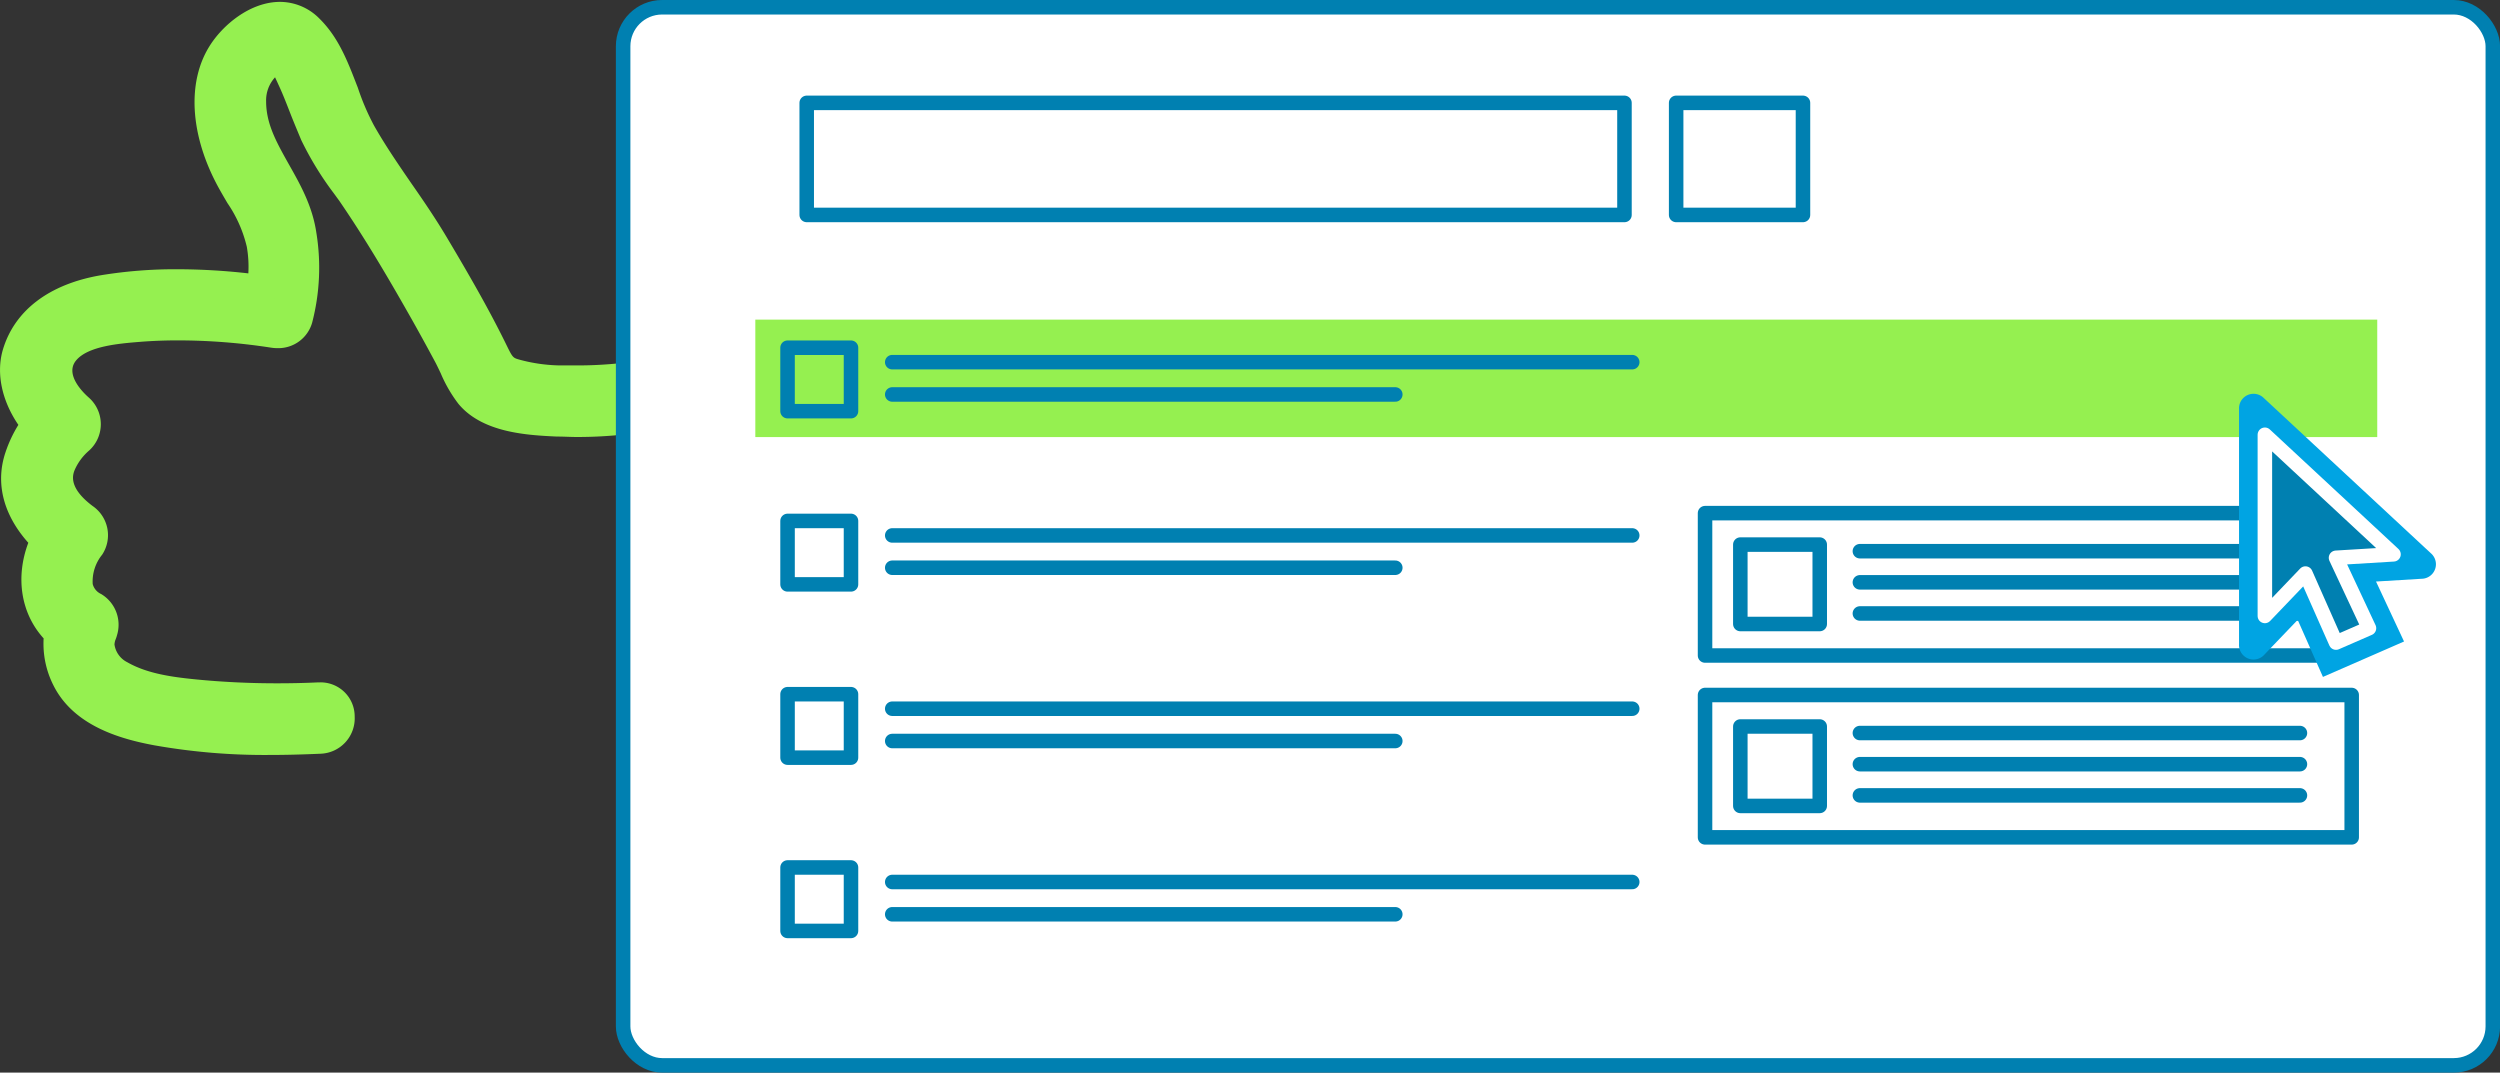 <svg xmlns="http://www.w3.org/2000/svg" viewBox="0 0 344.39 147.76"><rect x="0" y="0" width="344.39" height="147.76" fill="#333333" stroke="none"/><defs><style>.cls-1{fill:#95f050;}.cls-2,.cls-4{fill:#fff;}.cls-2,.cls-3{stroke:#0080b1;}.cls-2,.cls-3,.cls-6{stroke-linecap:round;stroke-linejoin:round;stroke-width:2px;}.cls-3{fill:none;}.cls-4,.cls-6{stroke:#fff;}.cls-4{stroke-miterlimit:10;}.cls-5{fill:#00a4e3;}.cls-6{fill:#0080b1;}</style></defs><title>thumbs-up</title><g id="Layer_2" data-name="Layer 2"><g id="Layer_1-2" data-name="Layer 1"><path class="cls-1" d="M37.16,102.48a85.74,85.74,0,0,1-15.58-1.27c-4.33-.8-10.37-2.44-12.88-7.46A11.05,11.05,0,0,1,7.57,87.4c-3.38-3.22-4.1-8.13-1.92-12.95C2.05,70.82.85,66.82,2.16,62.83a16.33,16.33,0,0,1,2.19-4.34C1.88,55.28.94,51.66,1.83,48.61c1.44-4.92,5.73-8.11,12.42-9.23a61.94,61.94,0,0,1,10.17-.8,88.73,88.73,0,0,1,11.13.75,18.76,18.76,0,0,0-.1-5.61,19.34,19.34,0,0,0-2.82-6.49c-.4-.67-.81-1.37-1.21-2.1C30.06,22.64,25.94,14,30.09,7.22,31.7,4.59,35,1.76,38.57,1.76A6.16,6.16,0,0,1,43,3.63c2.49,2.48,3.71,5.81,4.89,9a34.07,34.07,0,0,0,2.33,5.43c1.56,2.67,3.36,5.3,5.1,7.85s3.38,4.93,4.91,7.52c2.63,4.42,5.66,9.59,8.29,15C69.29,50,69.63,50.6,71,51a23.86,23.86,0,0,0,6,.88q1.17,0,2.35,0a57.75,57.75,0,0,0,6.38-.34l.41,0a3.05,3.05,0,0,1,3.07,3,3.57,3.57,0,0,1-3.15,3.82,59.69,59.69,0,0,1-6.62.37h0q-1.28,0-2.56-.06H76.8c-3.82-.18-9.6-.44-12.49-4a17.84,17.84,0,0,1-2.23-3.87c-.24-.51-.48-1-.73-1.5-1.23-2.34-2.53-4.73-3.88-7.09-2.85-5-6-10.33-9.53-15.44l-.73-1a42.77,42.77,0,0,1-4.33-7.13c-.54-1.2-1-2.43-1.48-3.62s-1.06-2.73-1.67-4l-.19-.42c-.21-.46-.83-1.85-1.21-2l-.13,0c-2.24.92-3,3.42-3,5.28,0,3.5,1.62,6.37,3.33,9.4C40,26,41.57,28.82,42.08,32.2A28.5,28.5,0,0,1,41.6,44a3.37,3.37,0,0,1-3.37,2.47,4.27,4.27,0,0,1-.66-.05A85.66,85.66,0,0,0,24.46,45.4c-1.81,0-3.58.07-5.26.2-3.12.25-7.83.63-9.88,3.12-2.53,3.08,1.21,6.56,2,7.23a3.4,3.4,0,0,1,0,5A9,9,0,0,0,9,64c-1.07,2.37-.12,4.7,2.84,6.93a3.41,3.41,0,0,1,1,4.66,7.1,7.1,0,0,0-1.54,5.23,3.59,3.59,0,0,0,1.86,2.35,3.38,3.38,0,0,1,1.5,4,2.27,2.27,0,0,1-.13.4c0,.08-.08.2-.11.27a3.73,3.73,0,0,0-.16,1.05,4.56,4.56,0,0,0,2.55,3.7c3,1.73,6.76,2.22,10,2.54,3.69.36,7.5.55,11.34.55,1.91,0,3.85,0,5.77-.13h.18a3.18,3.18,0,0,1,3.23,3.24,3.41,3.41,0,0,1-3.27,3.58C41.6,102.42,39.33,102.48,37.16,102.48Z"/><path class="cls-1" d="M38.57,3.26a4.63,4.63,0,0,1,3.35,1.43c3.7,3.67,4.42,9.76,7,14.16C52,24.12,55.8,29,58.93,34.23c2.89,4.85,5.74,9.77,8.23,14.85.86,1.76,1.46,2.78,3.46,3.37a25.64,25.64,0,0,0,6.4.94q1.2,0,2.4,0A59,59,0,0,0,86,53.08h.25c2.19,0,2.09,3.57-.25,3.83a58.14,58.14,0,0,1-6.45.36q-1.25,0-2.49-.06c-3.57-.16-9-.37-11.55-3.42a29,29,0,0,1-2.8-5.12q-1.89-3.6-3.91-7.14C55.75,36.24,52.64,31,49.16,26A49,49,0,0,1,44.24,18c-1.13-2.53-2-5.17-3.16-7.68-.55-1.18-1.31-3.24-2.76-3.24a1.84,1.84,0,0,0-.71.15c-2.65,1.09-4,3.92-4,6.66,0,7.16,5.92,11.66,6.94,18.48a27.25,27.25,0,0,1-.45,11.23A1.86,1.86,0,0,1,38.23,45a2.81,2.81,0,0,1-.43,0A87.58,87.58,0,0,0,24.46,43.9c-1.81,0-3.61.07-5.38.21-3.52.28-8.48.7-10.92,3.66-2.62,3.19-.55,7,2.17,9.32a1.9,1.9,0,0,1,0,2.7,10.51,10.51,0,0,0-2.7,3.56c-1.62,3.58.42,6.57,3.3,8.74a1.93,1.93,0,0,1,.68,2.61c-2.23,3.22-3.09,7.45.8,9.73A1.94,1.94,0,0,1,13.1,87l.11-.22s-.17.4-.21.55a5.12,5.12,0,0,0-.22,1.52,6,6,0,0,0,3.3,5c3.19,1.82,7,2.38,10.61,2.73,3.81.37,7.65.55,11.49.55q2.93,0,5.84-.14h.11c2.35,0,2.3,3.71-.11,3.82s-4.56.17-6.86.17a84.8,84.8,0,0,1-15.31-1.24c-4.32-.8-9.67-2.38-11.81-6.65a9.32,9.32,0,0,1-.85-6.25,10.43,10.43,0,0,0,1.29.89L9.8,85.11a8.27,8.27,0,0,0-.6,1.72c-3.93-3.17-4.08-8.34-1.71-12.7.49.44,1,.86,1.52,1.25l-.68-2.61a14.69,14.69,0,0,0-.83,1.36C4.43,71.36,2.17,67.6,3.59,63.3a14.56,14.56,0,0,1,2.69-4.84,14.4,14.4,0,0,0,1.36,1.33v-2.7a12.3,12.3,0,0,0-1.36,1.37c-2.27-2.54-4-6.16-3-9.43,1.49-5.1,6.36-7.36,11.23-8.17a60.21,60.21,0,0,1,9.92-.78A90.5,90.5,0,0,1,36.82,41l-.05.3c-.08.44-.18.89-.3,1.32l2.35-1.33-2-.29a21.89,21.89,0,0,0,.1-7.57c-.67-3.58-2.49-5.93-4.19-9C30.15,19.69,28.32,13,31.37,8c1.42-2.33,4.37-4.74,7.2-4.74m0-3c-4.11,0-7.94,3.2-9.76,6.18-3.08,5-2.6,12.3,1.3,19.41.42.76.83,1.46,1.23,2.14A17.93,17.93,0,0,1,34,34a15.91,15.91,0,0,1,.21,3.66,87.82,87.82,0,0,0-9.77-.57A63.46,63.46,0,0,0,14,37.9C6.81,39.1,2,42.75.39,48.19c-.94,3.23-.14,7,2.14,10.34A17.93,17.93,0,0,0,.74,62.36C-.66,66.58.47,70.93,3.9,74.77c-1.81,4.81-1,9.75,2.11,13.17a12.69,12.69,0,0,0,1.35,6.47c2.81,5.62,9.3,7.41,13.95,8.27A87.13,87.13,0,0,0,37.16,104c2.2,0,4.49-.06,7-.17a4.88,4.88,0,0,0,4.7-5.11A4.69,4.69,0,0,0,44.12,94h-.25c-1.9.09-3.82.13-5.7.13-3.79,0-7.56-.18-11.2-.54-3.1-.31-6.64-.76-9.41-2.35a3.25,3.25,0,0,1-1.79-2.45,2.4,2.4,0,0,1,.1-.56l.06-.16a3.92,3.92,0,0,0,.18-.54,4.92,4.92,0,0,0-2.18-5.7,2.09,2.09,0,0,1-1.16-1.38,5.85,5.85,0,0,1,1.31-4.05,4.88,4.88,0,0,0-1.34-6.71c-3.5-2.64-2.68-4.44-2.38-5.11a7.48,7.48,0,0,1,1.92-2.52,4.89,4.89,0,0,0,0-7.25c-.59-.51-3.45-3.13-1.81-5.14s6-2.35,8.84-2.58c1.64-.13,3.37-.2,5.14-.2a84.1,84.1,0,0,1,12.88,1,5.83,5.83,0,0,0,.89.07A4.84,4.84,0,0,0,43,44.45,30,30,0,0,0,43.57,32c-.55-3.65-2.19-6.56-3.78-9.37-1.68-3-3.13-5.55-3.13-8.66a4.7,4.7,0,0,1,1.23-3.32l.27.58.2.44c.59,1.26,1.09,2.56,1.63,3.94.47,1.21,1,2.46,1.51,3.69A43.92,43.92,0,0,0,46,26.65l.73,1C50.22,32.74,53.32,38,56.16,43c1.34,2.35,2.64,4.72,3.86,7,.23.45.46.93.7,1.44a19.27,19.27,0,0,0,2.43,4.19c3.31,4,9.49,4.32,13.58,4.51h.15c.86,0,1.75.06,2.63.06a61.26,61.26,0,0,0,6.79-.38,5,5,0,0,0,4.48-5.39,4.52,4.52,0,0,0-4.57-4.42,5.2,5.2,0,0,0-.58,0,56.11,56.11,0,0,1-6.21.33c-.75,0-1.52,0-2.3,0a22.42,22.42,0,0,1-5.65-.82c-.75-.22-.85-.25-1.61-1.81-2.38-4.88-5.06-9.55-8.34-15.06-1.56-2.62-3.29-5.15-5-7.6-1.81-2.64-3.51-5.13-5-7.76a33.1,33.1,0,0,1-2.22-5.19C48,8.77,46.76,5.27,44,2.56A7.63,7.63,0,0,0,38.57.26h0Z"/><rect class="cls-2" x="85.84" y="1" width="257.56" height="145.76" rx="5.37" ry="5.37"/><rect class="cls-3" x="234.88" y="70.69" width="89.08" height="19.61"/><rect class="cls-3" x="239.74" y="75.02" width="10.94" height="10.94"/><line class="cls-3" x1="256.21" y1="75.93" x2="316.83" y2="75.93"/><line class="cls-3" x1="256.21" y1="80.22" x2="316.83" y2="80.22"/><line class="cls-3" x1="256.21" y1="84.51" x2="316.83" y2="84.51"/><rect class="cls-3" x="234.88" y="95.74" width="89.08" height="19.61"/><rect class="cls-3" x="239.74" y="100.08" width="10.94" height="10.94"/><line class="cls-3" x1="256.21" y1="100.98" x2="316.83" y2="100.98"/><line class="cls-3" x1="256.21" y1="105.27" x2="316.83" y2="105.27"/><line class="cls-3" x1="256.21" y1="109.57" x2="316.83" y2="109.57"/><rect class="cls-3" x="111.13" y="14.17" width="112.65" height="15.44"/><rect class="cls-3" x="230.9" y="14.17" width="17.47" height="15.44"/><path class="cls-4" d="M243.88,25.41l-2.2-2.2a3.77,3.77,0,1,0-1.13,1l2.26,2.26a.76.76,0,0,0,1.08-1.08Zm-4-1.87a2.85,2.85,0,1,1,1.11-1A2.82,2.82,0,0,1,239.9,23.54Z"/><rect class="cls-1" x="104.05" y="44.03" width="223.43" height="16.18"/><line class="cls-3" x1="122.91" y1="49.89" x2="224.85" y2="49.89"/><line class="cls-3" x1="122.91" y1="54.34" x2="192.21" y2="54.34"/><rect class="cls-3" x="108.49" y="47.9" width="8.74" height="8.74"/><line class="cls-3" x1="122.91" y1="73.76" x2="224.85" y2="73.76"/><line class="cls-3" x1="122.91" y1="78.21" x2="192.21" y2="78.21"/><rect class="cls-3" x="108.49" y="71.76" width="8.74" height="8.74"/><line class="cls-3" x1="122.91" y1="97.63" x2="224.85" y2="97.63"/><line class="cls-3" x1="122.91" y1="102.08" x2="192.21" y2="102.08"/><rect class="cls-3" x="108.49" y="95.63" width="8.74" height="8.74"/><line class="cls-3" x1="122.91" y1="121.5" x2="224.85" y2="121.5"/><line class="cls-3" x1="122.91" y1="125.95" x2="192.21" y2="125.95"/><rect class="cls-3" x="108.49" y="119.5" width="8.74" height="8.74"/><path class="cls-5" d="M311.84,54.82l23,21.37a2,2,0,0,1-1.27,3.54l-6.26.38,3.86,8.26L320,93.25l-3.48-7.86-4.56,4.76a2,2,0,0,1-3.52-1.41V56.32A2,2,0,0,1,311.84,54.82Z"/><polygon class="cls-6" points="312 59.89 329.72 76.36 321.8 76.84 326.34 86.54 321.8 88.52 317.59 79.01 312 84.85 312 59.89"/></g></g></svg>